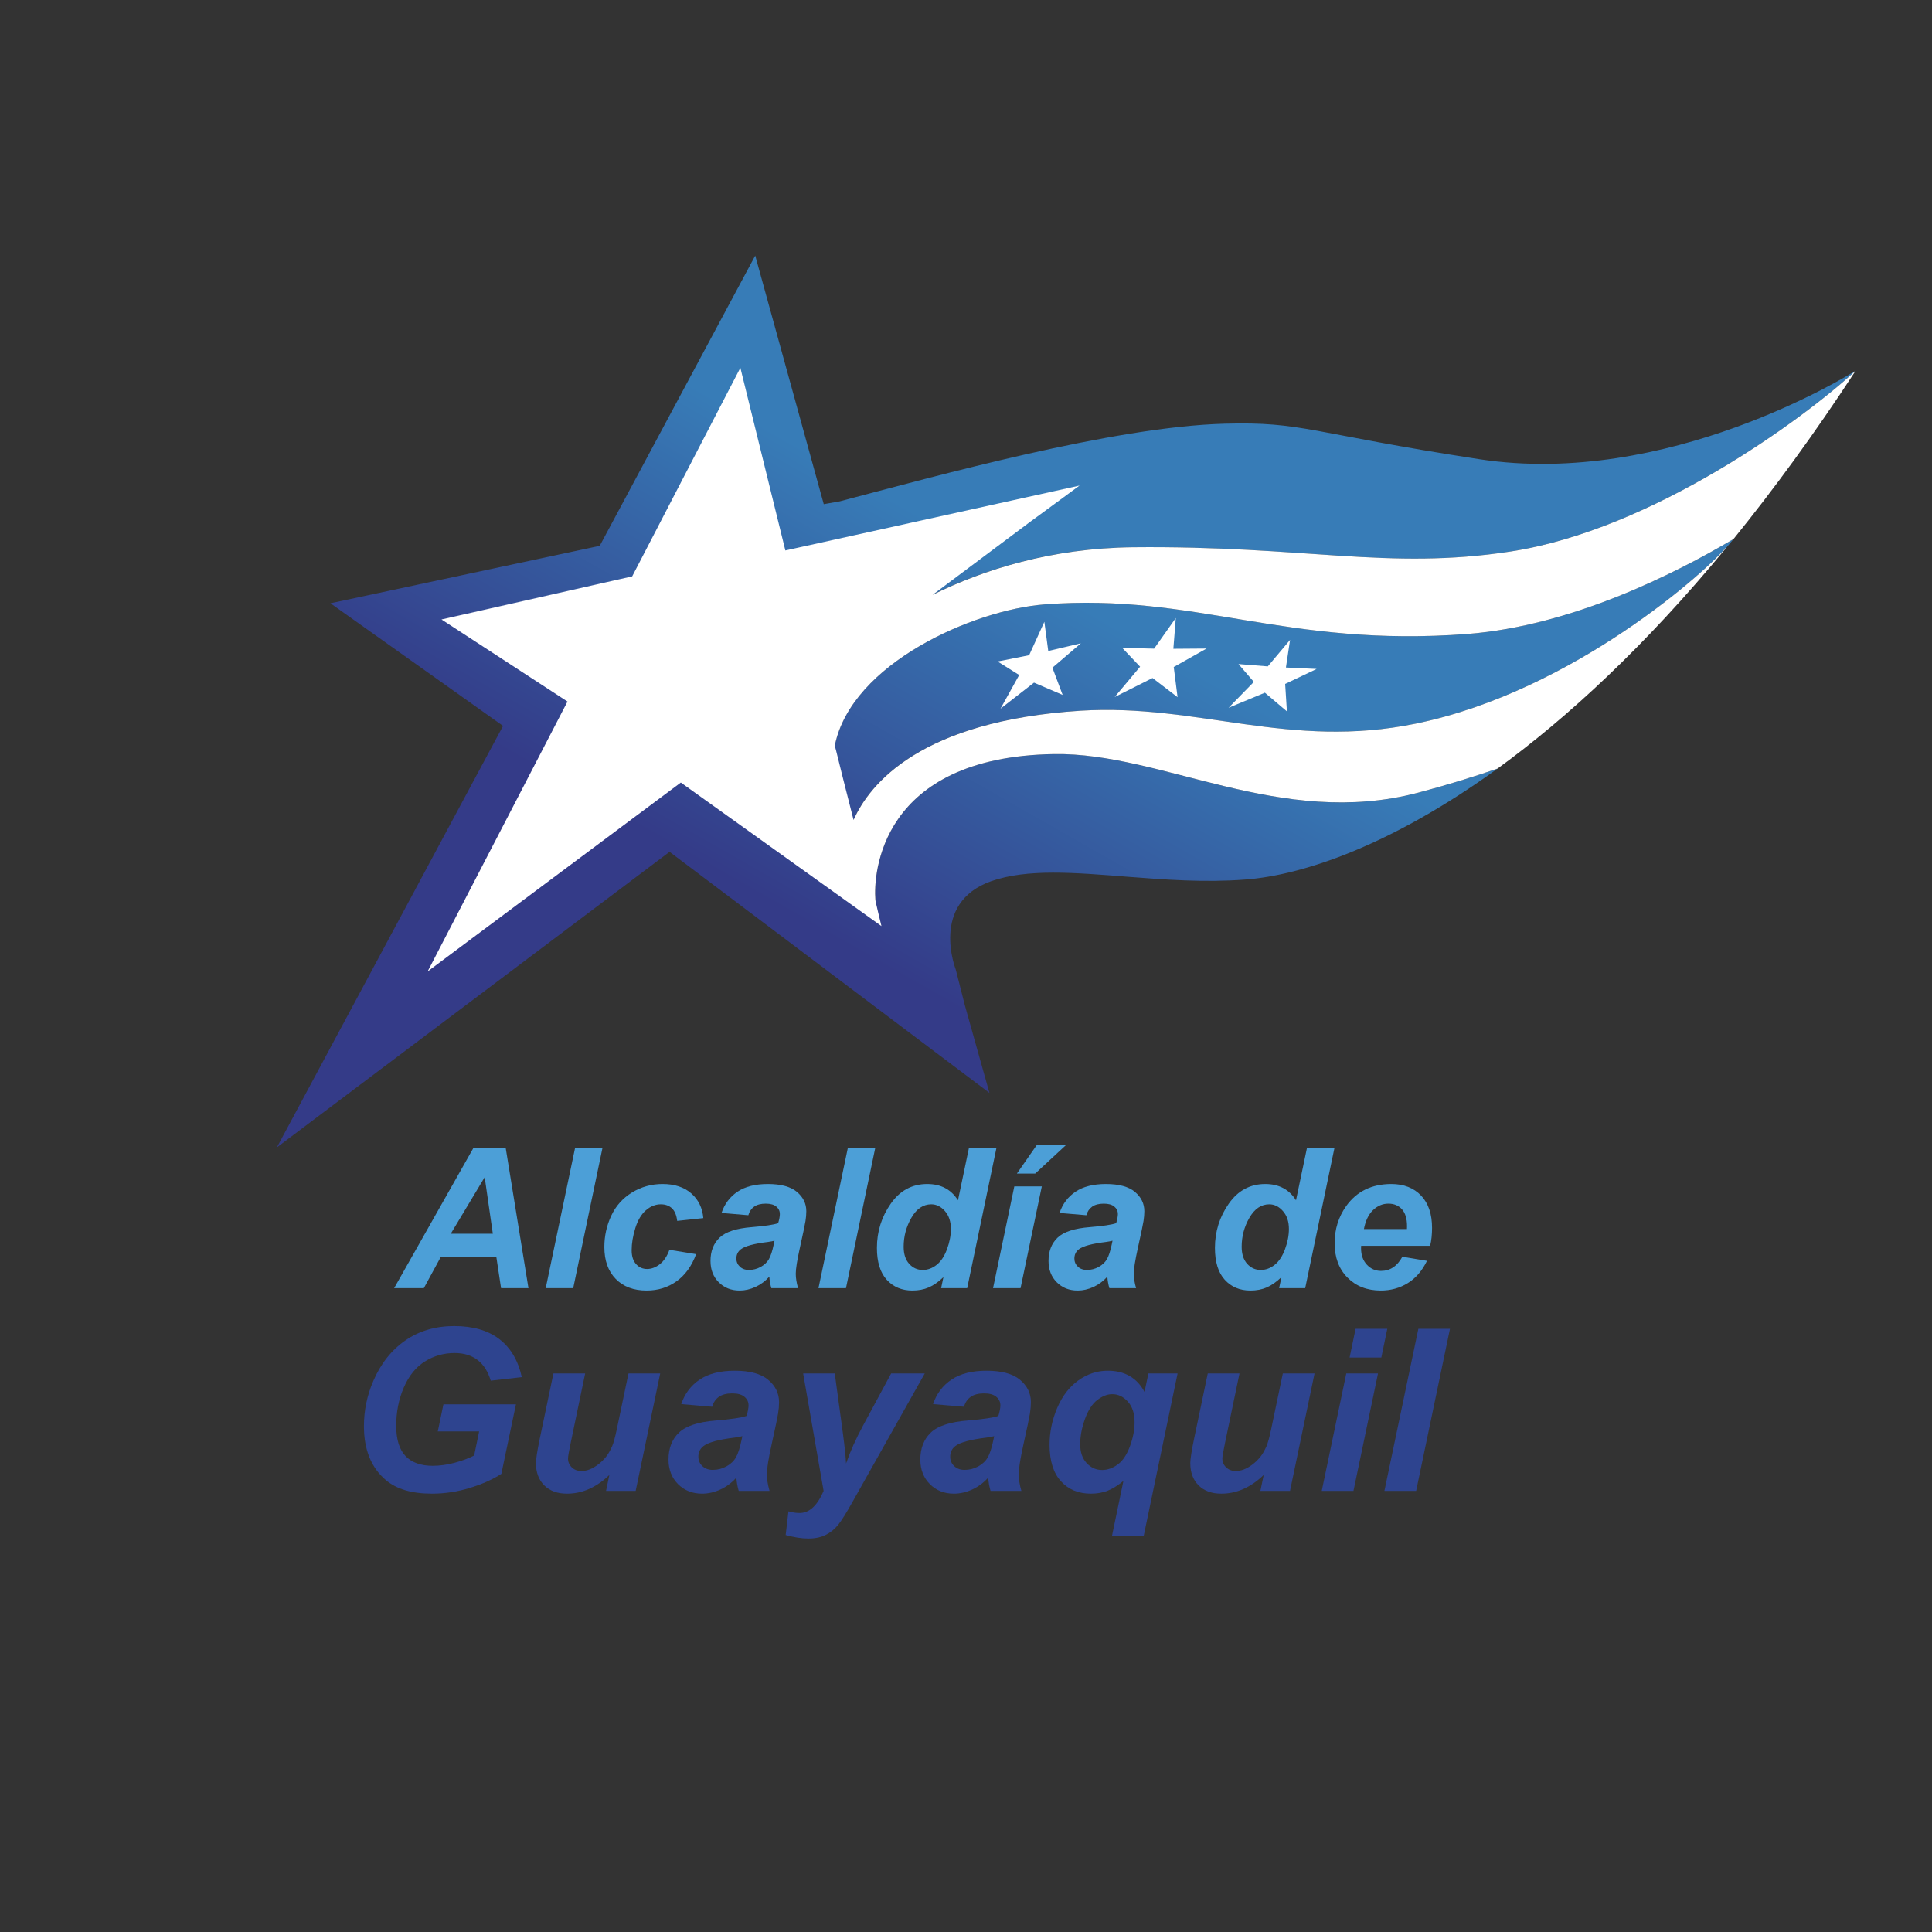 <?xml version="1.0" encoding="UTF-8" standalone="no"?><!DOCTYPE svg PUBLIC "-//W3C//DTD SVG 1.1//EN" "http://www.w3.org/Graphics/SVG/1.1/DTD/svg11.dtd"><svg width="100%" height="100%" viewBox="0 0 256 256" version="1.1" xmlns="http://www.w3.org/2000/svg" xmlns:xlink="http://www.w3.org/1999/xlink" xml:space="preserve" style="fill-rule:evenodd;clip-rule:evenodd;stroke-linejoin:round;stroke-miterlimit:1.414;"><rect x="0" y="0" width="256" height="256" fill="#333333" stroke="none"/><clipPath id="_clip1"><path d="M79.466,72.325l-35.681,7.612l22.872,16.25l-29.97,55.85l52.035,-39.164l42.383,31.943l-3.234,-11.526l-1.232,-4.831c0,0 -3.466,-8.791 4.679,-11.688c4.775,-1.693 11.101,-1.145 18.099,-0.595c4.944,0.388 10.224,0.776 15.531,0.373c7.722,-0.565 19.489,-4.566 33.496,-14.713c-3.221,1.107 -6.714,2.188 -10.525,3.198c-10.774,2.831 -20.652,0.459 -29.881,-1.914c-6.408,-1.647 -12.504,-3.295 -18.369,-3.201c-23.128,0.364 -23.95,15.971 -23.677,19.293c-5.751,-4.211 -3.887,-7.182 -3.887,-7.182c0,0 1.035,-15.969 31.118,-17.861c6.608,-0.403 12.59,0.468 18.569,1.339c8.095,1.18 16.184,2.36 25.817,0.371c20.975,-4.302 38.873,-20.494 41.205,-23.466l-0.128,0.233c0.336,-0.397 0.681,-0.814 1.016,-1.224c-7.924,4.692 -21.516,11.507 -35.227,12.579c-12.272,0.939 -21.404,-0.486 -30.035,-1.914c-8.35,-1.379 -16.233,-2.759 -26.035,-1.998c-9.775,0.736 -27.262,8.517 -28.019,20.384c-0.747,11.865 -2.77,-10.238 -2.77,-10.238c0,0 15.333,-17.452 42.5,-17.721c8.644,-0.087 15.585,0.328 21.755,0.745c10.125,0.684 18.173,1.369 28.271,-0.18c18.799,-2.87 38.82,-17.549 45.739,-23.956c0.001,-0.003 0.004,-0.007 0.005,-0.009c-0.985,0.621 -24.969,15.534 -49.848,11.736c-22.694,-3.492 -23.356,-4.989 -33.775,-4.707c-14.77,0.398 -38.271,6.948 -50.992,10.286l-2.119,0.375l-9.081,-32.937l-20.605,38.458Zm166.42,-23.211c0.021,-0.013 0.031,-0.019 0.031,-0.019c0,0 -0.02,0.006 -0.031,0.019Z"/></clipPath><g clip-path="url(#_clip1)"><path d="M11.153,137.583l94.906,-167.658l139.858,79.17l-94.905,167.657l-139.859,-79.169Z" style="fill:url(#_Linear2);fill-rule:nonzero;"/></g><path d="M135.049,89.441l-2.861,-1.791l4.178,-0.832l2.017,-4.424l0.517,3.863l4.323,-1.015l-3.773,3.23l1.355,3.609l-3.795,-1.629l-4.436,3.45l2.475,-4.461Z" style="fill:#fff;fill-rule:nonzero;"/><path d="M151.07,88.343l-2.367,-2.497l4.225,0.102l2.872,-4.06l-0.324,4.079l4.398,-0.033l-4.347,2.447l0.507,3.996l-3.317,-2.539l-5.012,2.516l3.365,-4.011Z" style="fill:#fff;fill-rule:nonzero;"/><path d="M166.142,90.356l-2.035,-2.366l3.885,0.31l2.947,-3.508l-0.547,3.657l4.072,0.19l-4.174,1.983l0.232,3.636l-2.917,-2.472l-4.808,1.994l3.345,-3.424Z" style="fill:#fff;fill-rule:nonzero;"/><path d="M138.404,80.088c19.938,-1.547 31.927,5.759 56.071,3.912c13.711,-1.071 27.304,-7.886 35.227,-12.578c5.305,-6.551 10.726,-13.935 16.18,-22.299c-6.921,6.407 -26.941,21.085 -45.74,23.956c-16.25,2.49 -27.19,-0.798 -50.026,-0.566c-10.788,0.117 -19.716,2.931 -26.545,6.305l12.813,-9.589l6.66,-4.889l-38.979,8.598l-5.962,-24.203l-14.335,27.637l-25.266,5.71l16.693,10.876l-18.532,35.766l33.553,-25.031l26.582,19.02c0,0 -0.874,-3.557 -0.806,-3.5c-0.273,-3.322 0.55,-18.93 23.677,-19.294c14.311,-0.231 29.996,9.912 48.249,5.114c3.813,-1.01 7.305,-2.09 10.526,-3.197c9.281,-6.758 19.535,-16.214 30.242,-29.19l0.128,-0.234c-2.332,2.973 -20.23,19.165 -41.204,23.469c-16.749,3.453 -28.829,-2.663 -44.387,-1.711c-21.23,1.346 -27.982,9.692 -30.121,14.479l-1.407,-5.541l-0.911,-3.671l-0.17,-0.628c2.177,-10.922 18.471,-18.017 27.79,-18.721" style="fill:#fff;fill-rule:nonzero;"/><g id="Capa1"><g><path d="M65.771,166.574l-7.375,0l-2.235,4.113l-3.935,0l10.524,-18.611l4.253,0l3.021,18.611l-3.63,0l-0.623,-4.113Zm-0.469,-3.097l-1.079,-7.491l-4.494,7.491l5.573,0Z" style="fill:#4c9fd7;fill-rule:nonzero;"/><path d="M72.31,170.687l3.897,-18.611l3.631,0l-3.885,18.611l-3.643,0Z" style="fill:#4c9fd7;fill-rule:nonzero;"/><path d="M88.699,165.609l3.542,0.572c-0.584,1.574 -1.447,2.771 -2.59,3.592c-1.142,0.821 -2.467,1.232 -3.973,1.232c-1.718,0 -3.081,-0.512 -4.088,-1.536c-1.007,-1.024 -1.511,-2.434 -1.511,-4.228c0,-1.464 0.305,-2.848 0.914,-4.151c0.61,-1.304 1.528,-2.33 2.755,-3.079c1.227,-0.749 2.573,-1.123 4.037,-1.123c1.591,0 2.861,0.414 3.809,1.244c0.948,0.829 1.481,1.921 1.599,3.275l-3.465,0.368c-0.085,-0.753 -0.316,-1.307 -0.692,-1.663c-0.377,-0.355 -0.87,-0.533 -1.479,-0.533c-0.703,0 -1.359,0.262 -1.968,0.787c-0.61,0.525 -1.077,1.31 -1.403,2.355c-0.326,1.045 -0.489,2.025 -0.489,2.939c0,0.796 0.195,1.409 0.584,1.841c0.39,0.432 0.876,0.647 1.46,0.647c0.584,0 1.147,-0.211 1.689,-0.634c0.541,-0.424 0.965,-1.058 1.269,-1.905Z" style="fill:#4c9fd7;fill-rule:nonzero;"/><path d="M99.16,161.026l-3.555,-0.304c0.407,-1.202 1.116,-2.142 2.127,-2.819c1.011,-0.677 2.351,-1.015 4.018,-1.015c1.735,0 3.017,0.349 3.847,1.047c0.829,0.698 1.244,1.551 1.244,2.558c0,0.406 -0.036,0.838 -0.108,1.295c-0.072,0.457 -0.324,1.659 -0.755,3.606c-0.356,1.608 -0.534,2.733 -0.534,3.377c0,0.575 0.102,1.214 0.305,1.916l-3.542,0c-0.144,-0.49 -0.233,-0.998 -0.267,-1.523c-0.533,0.593 -1.146,1.047 -1.84,1.365c-0.694,0.317 -1.393,0.476 -2.095,0.476c-1.117,0 -2.04,-0.366 -2.768,-1.098c-0.728,-0.732 -1.091,-1.674 -1.091,-2.825c0,-1.286 0.399,-2.315 1.199,-3.085c0.8,-0.77 2.228,-1.236 4.285,-1.396c1.735,-0.144 2.894,-0.318 3.478,-0.521c0.153,-0.508 0.229,-0.914 0.229,-1.219c0,-0.389 -0.157,-0.715 -0.47,-0.977c-0.313,-0.263 -0.778,-0.394 -1.396,-0.394c-0.652,0 -1.166,0.134 -1.543,0.4c-0.376,0.267 -0.632,0.645 -0.768,1.136Zm3.466,3.377c-0.22,0.06 -0.512,0.115 -0.876,0.165c-1.828,0.22 -3.021,0.542 -3.58,0.965c-0.398,0.305 -0.597,0.715 -0.597,1.232c0,0.423 0.153,0.78 0.457,1.072c0.305,0.292 0.707,0.438 1.206,0.438c0.55,0 1.069,-0.133 1.556,-0.4c0.486,-0.266 0.85,-0.609 1.091,-1.028c0.242,-0.419 0.455,-1.073 0.641,-1.961l0.102,-0.483Z" style="fill:#4c9fd7;fill-rule:nonzero;"/><path d="M108.453,170.687l3.898,-18.611l3.63,0l-3.884,18.611l-3.644,0Z" style="fill:#4c9fd7;fill-rule:nonzero;"/><path d="M128.156,170.687l-3.453,0l0.305,-1.459c-0.66,0.634 -1.31,1.089 -1.949,1.364c-0.639,0.275 -1.36,0.413 -2.164,0.413c-1.397,0 -2.529,-0.476 -3.396,-1.428c-0.868,-0.952 -1.302,-2.36 -1.302,-4.222c0,-2.158 0.61,-4.109 1.828,-5.852c1.219,-1.744 2.831,-2.615 4.837,-2.615c1.811,0 3.17,0.719 4.075,2.158l1.46,-6.97l3.644,0l-3.885,18.611Zm-8.417,-5.484c0,0.965 0.244,1.718 0.73,2.26c0.487,0.542 1.086,0.812 1.797,0.812c0.66,0 1.276,-0.226 1.847,-0.679c0.571,-0.453 1.028,-1.145 1.371,-2.075c0.343,-0.931 0.514,-1.824 0.514,-2.679c0,-0.974 -0.262,-1.761 -0.787,-2.362c-0.525,-0.6 -1.13,-0.901 -1.815,-0.901c-1.067,0 -1.943,0.593 -2.628,1.777c-0.686,1.185 -1.029,2.468 -1.029,3.847Z" style="fill:#4c9fd7;fill-rule:nonzero;"/><path d="M134.402,157.205l3.644,0l-2.818,13.482l-3.644,0l2.818,-13.482Zm2.996,-5.51l3.885,0l-4.113,3.809l-2.425,0l2.653,-3.809Z" style="fill:#4c9fd7;fill-rule:nonzero;"/><path d="M143.949,161.026l-3.554,-0.304c0.406,-1.202 1.115,-2.142 2.126,-2.819c1.011,-0.677 2.351,-1.015 4.018,-1.015c1.735,0 3.017,0.349 3.847,1.047c0.829,0.698 1.244,1.551 1.244,2.558c0,0.406 -0.036,0.838 -0.108,1.295c-0.072,0.457 -0.324,1.659 -0.755,3.606c-0.356,1.608 -0.534,2.733 -0.534,3.377c0,0.575 0.102,1.214 0.305,1.916l-3.542,0c-0.144,-0.49 -0.233,-0.998 -0.267,-1.523c-0.533,0.593 -1.146,1.047 -1.84,1.365c-0.694,0.317 -1.393,0.476 -2.095,0.476c-1.117,0 -2.04,-0.366 -2.768,-1.098c-0.728,-0.732 -1.091,-1.674 -1.091,-2.825c0,-1.286 0.399,-2.315 1.199,-3.085c0.8,-0.77 2.228,-1.236 4.285,-1.396c1.735,-0.144 2.894,-0.318 3.478,-0.521c0.153,-0.508 0.229,-0.914 0.229,-1.219c0,-0.389 -0.157,-0.715 -0.47,-0.977c-0.313,-0.263 -0.778,-0.394 -1.396,-0.394c-0.652,0 -1.166,0.134 -1.543,0.4c-0.376,0.267 -0.632,0.645 -0.768,1.136Zm3.466,3.377c-0.22,0.06 -0.512,0.115 -0.876,0.165c-1.828,0.22 -3.021,0.542 -3.58,0.965c-0.398,0.305 -0.597,0.715 -0.597,1.232c0,0.423 0.153,0.78 0.457,1.072c0.305,0.292 0.707,0.438 1.206,0.438c0.551,0 1.069,-0.133 1.556,-0.4c0.486,-0.266 0.85,-0.609 1.091,-1.028c0.242,-0.419 0.455,-1.073 0.641,-1.961l0.102,-0.483Z" style="fill:#4c9fd7;fill-rule:nonzero;"/><path d="M172.945,170.687l-3.453,0l0.305,-1.459c-0.66,0.634 -1.31,1.089 -1.949,1.364c-0.639,0.275 -1.36,0.413 -2.164,0.413c-1.397,0 -2.529,-0.476 -3.396,-1.428c-0.868,-0.952 -1.302,-2.36 -1.302,-4.222c0,-2.158 0.61,-4.109 1.828,-5.852c1.219,-1.744 2.832,-2.615 4.837,-2.615c1.812,0 3.17,0.719 4.076,2.158l1.46,-6.97l3.643,0l-3.885,18.611Zm-8.417,-5.484c0,0.965 0.244,1.718 0.73,2.26c0.487,0.542 1.086,0.812 1.797,0.812c0.66,0 1.276,-0.226 1.847,-0.679c0.571,-0.453 1.028,-1.145 1.371,-2.075c0.343,-0.931 0.514,-1.824 0.514,-2.679c0,-0.974 -0.262,-1.761 -0.787,-2.362c-0.525,-0.6 -1.13,-0.901 -1.815,-0.901c-1.067,0 -1.943,0.593 -2.628,1.777c-0.686,1.185 -1.029,2.468 -1.029,3.847Z" style="fill:#4c9fd7;fill-rule:nonzero;"/><path d="M189.5,165.076l-9.141,0c-0.008,0.144 -0.012,0.254 -0.012,0.33c0,0.897 0.256,1.621 0.768,2.171c0.512,0.55 1.136,0.825 1.872,0.825c1.211,0 2.154,-0.626 2.831,-1.879l3.263,0.546c-0.635,1.312 -1.483,2.296 -2.545,2.952c-1.063,0.656 -2.254,0.984 -3.574,0.984c-1.811,0 -3.284,-0.574 -4.418,-1.72c-1.134,-1.147 -1.701,-2.664 -1.701,-4.552c0,-1.845 0.512,-3.487 1.536,-4.925c1.396,-1.947 3.39,-2.92 5.979,-2.92c1.651,0 2.963,0.51 3.936,1.529c0.973,1.02 1.46,2.449 1.46,4.285c0,0.88 -0.085,1.672 -0.254,2.374Zm-3.072,-2.222c0.008,-0.16 0.012,-0.283 0.012,-0.368c0,-0.998 -0.224,-1.747 -0.672,-2.247c-0.449,-0.499 -1.05,-0.749 -1.803,-0.749c-0.753,0 -1.428,0.284 -2.025,0.851c-0.597,0.567 -1.001,1.405 -1.212,2.513l5.7,0Z" style="fill:#4c9fd7;fill-rule:nonzero;"/></g><g><path d="M58.756,186.081l9.609,0l-1.933,9.214c-1.133,0.732 -2.522,1.352 -4.168,1.86c-1.645,0.508 -3.323,0.762 -5.032,0.762c-2.656,0 -4.692,-0.601 -6.108,-1.802c-1.934,-1.64 -2.9,-4.018 -2.9,-7.134c0,-2.089 0.415,-4.091 1.245,-6.005c0.996,-2.305 2.412,-4.092 4.248,-5.362c1.836,-1.269 3.994,-1.904 6.474,-1.904c2.481,0 4.471,0.576 5.97,1.728c1.499,1.153 2.492,2.833 2.981,5.04l-4.117,0.468c-0.361,-1.211 -0.944,-2.124 -1.75,-2.739c-0.806,-0.615 -1.819,-0.923 -3.04,-0.923c-1.425,0 -2.734,0.371 -3.925,1.113c-1.192,0.743 -2.124,1.89 -2.798,3.443c-0.674,1.553 -1.011,3.247 -1.011,5.083c0,1.806 0.41,3.142 1.23,4.006c0.821,0.864 2.022,1.297 3.604,1.297c0.947,0 1.919,-0.135 2.915,-0.403c0.996,-0.269 1.855,-0.589 2.578,-0.96l0.659,-3.193l-5.478,0l0.747,-3.589Z" style="fill:#2e448f;fill-rule:nonzero;"/><path d="M73.331,181.994l4.204,0l-1.919,9.214c-0.234,1.104 -0.351,1.792 -0.351,2.065c0,0.45 0.166,0.835 0.498,1.158c0.332,0.322 0.757,0.483 1.274,0.483c0.371,0 0.737,-0.071 1.099,-0.212c0.361,-0.142 0.732,-0.357 1.113,-0.645c0.381,-0.288 0.723,-0.618 1.025,-0.989c0.303,-0.371 0.586,-0.859 0.85,-1.464c0.186,-0.45 0.386,-1.182 0.601,-2.198l1.552,-7.412l4.204,0l-3.252,15.557l-3.925,0l0.439,-2.11c-1.719,1.651 -3.589,2.476 -5.61,2.476c-1.279,0 -2.285,-0.366 -3.018,-1.099c-0.732,-0.732 -1.098,-1.714 -1.098,-2.944c0,-0.537 0.166,-1.606 0.498,-3.208l1.816,-8.672Z" style="fill:#2e448f;fill-rule:nonzero;"/><path d="M94.366,186.403l-4.101,-0.351c0.468,-1.387 1.286,-2.471 2.453,-3.252c1.167,-0.781 2.713,-1.172 4.636,-1.172c2.002,0 3.482,0.403 4.439,1.208c0.957,0.806 1.436,1.79 1.436,2.952c0,0.469 -0.042,0.967 -0.125,1.494c-0.083,0.528 -0.374,1.914 -0.872,4.16c-0.41,1.856 -0.615,3.155 -0.615,3.897c0,0.664 0.117,1.401 0.352,2.212l-4.087,0c-0.166,-0.567 -0.269,-1.153 -0.308,-1.758c-0.615,0.684 -1.323,1.208 -2.124,1.575c-0.801,0.366 -1.606,0.549 -2.417,0.549c-1.289,0 -2.353,-0.422 -3.193,-1.267c-0.84,-0.845 -1.26,-1.931 -1.26,-3.259c0,-1.485 0.462,-2.671 1.384,-3.56c0.923,-0.889 2.571,-1.426 4.944,-1.611c2.002,-0.166 3.34,-0.366 4.014,-0.601c0.176,-0.586 0.264,-1.055 0.264,-1.406c0,-0.449 -0.181,-0.825 -0.542,-1.128c-0.362,-0.303 -0.899,-0.454 -1.612,-0.454c-0.752,0 -1.345,0.154 -1.78,0.461c-0.434,0.308 -0.73,0.745 -0.886,1.311Zm3.999,3.897c-0.254,0.068 -0.591,0.132 -1.011,0.19c-2.109,0.254 -3.486,0.625 -4.13,1.114c-0.459,0.351 -0.689,0.825 -0.689,1.42c0,0.489 0.176,0.901 0.527,1.238c0.352,0.337 0.816,0.506 1.392,0.506c0.635,0 1.233,-0.154 1.795,-0.462c0.561,-0.307 0.981,-0.703 1.259,-1.186c0.279,-0.484 0.525,-1.238 0.74,-2.264l0.117,-0.556Z" style="fill:#2e448f;fill-rule:nonzero;"/><path d="M106.422,181.994l4.189,0l1.055,7.749c0.264,1.992 0.41,3.389 0.439,4.19c0.547,-1.592 1.299,-3.272 2.256,-5.039l3.721,-6.9l4.453,0l-9.609,17.08c-0.791,1.416 -1.414,2.407 -1.868,2.974c-0.454,0.566 -1.001,1.011 -1.641,1.333c-0.639,0.322 -1.408,0.483 -2.307,0.483c-0.888,0 -1.889,-0.156 -3.003,-0.468l0.367,-3.135c0.507,0.146 1.001,0.219 1.479,0.219c1.289,0 2.349,-0.976 3.179,-2.929l-2.71,-15.557Z" style="fill:#2e448f;fill-rule:nonzero;"/><path d="M127.735,186.403l-4.101,-0.351c0.469,-1.387 1.286,-2.471 2.453,-3.252c1.167,-0.781 2.713,-1.172 4.637,-1.172c2.002,0 3.481,0.403 4.438,1.208c0.957,0.806 1.436,1.79 1.436,2.952c0,0.469 -0.042,0.967 -0.125,1.494c-0.083,0.528 -0.373,1.914 -0.871,4.16c-0.411,1.856 -0.616,3.155 -0.616,3.897c0,0.664 0.118,1.401 0.352,2.212l-4.087,0c-0.166,-0.567 -0.269,-1.153 -0.308,-1.758c-0.615,0.684 -1.323,1.208 -2.124,1.575c-0.8,0.366 -1.606,0.549 -2.417,0.549c-1.289,0 -2.353,-0.422 -3.193,-1.267c-0.84,-0.845 -1.26,-1.931 -1.26,-3.259c0,-1.485 0.462,-2.671 1.384,-3.56c0.923,-0.889 2.571,-1.426 4.944,-1.611c2.002,-0.166 3.34,-0.366 4.014,-0.601c0.176,-0.586 0.264,-1.055 0.264,-1.406c0,-0.449 -0.181,-0.825 -0.542,-1.128c-0.362,-0.303 -0.899,-0.454 -1.612,-0.454c-0.752,0 -1.345,0.154 -1.779,0.461c-0.435,0.308 -0.73,0.745 -0.887,1.311Zm3.999,3.897c-0.254,0.068 -0.59,0.132 -1.01,0.19c-2.11,0.254 -3.487,0.625 -4.131,1.114c-0.459,0.351 -0.689,0.825 -0.689,1.42c0,0.489 0.176,0.901 0.528,1.238c0.351,0.337 0.815,0.506 1.391,0.506c0.635,0 1.233,-0.154 1.795,-0.462c0.561,-0.307 0.981,-0.703 1.259,-1.186c0.279,-0.484 0.525,-1.238 0.74,-2.264l0.117,-0.556Z" style="fill:#2e448f;fill-rule:nonzero;"/><path d="M152.169,181.994l3.867,0l-4.482,21.489l-4.204,0l1.508,-7.251c-0.742,0.606 -1.44,1.038 -2.094,1.297c-0.655,0.259 -1.397,0.388 -2.227,0.388c-1.65,0 -2.974,-0.552 -3.97,-1.655c-0.996,-1.104 -1.494,-2.71 -1.494,-4.82c0,-1.67 0.337,-3.296 1.011,-4.878c0.674,-1.582 1.609,-2.8 2.805,-3.654c1.196,-0.855 2.493,-1.282 3.889,-1.282c2.246,0 3.872,0.937 4.878,2.812l0.513,-2.446Zm-9.038,9.375c0,1.045 0.283,1.875 0.849,2.49c0.567,0.616 1.25,0.923 2.051,0.923c0.713,0 1.402,-0.241 2.066,-0.725c0.664,-0.483 1.203,-1.282 1.618,-2.395c0.415,-1.113 0.623,-2.183 0.623,-3.208c0,-1.162 -0.298,-2.073 -0.894,-2.732c-0.595,-0.659 -1.284,-0.989 -2.065,-0.989c-0.645,0 -1.301,0.254 -1.97,0.762c-0.669,0.508 -1.216,1.345 -1.641,2.512c-0.425,1.167 -0.637,2.288 -0.637,3.362Z" style="fill:#2e448f;fill-rule:nonzero;"/><path d="M160.035,181.994l4.204,0l-1.919,9.214c-0.234,1.104 -0.351,1.792 -0.351,2.065c0,0.45 0.166,0.835 0.498,1.158c0.332,0.322 0.757,0.483 1.274,0.483c0.371,0 0.738,-0.071 1.099,-0.212c0.361,-0.142 0.732,-0.357 1.113,-0.645c0.381,-0.288 0.723,-0.618 1.026,-0.989c0.302,-0.371 0.585,-0.859 0.849,-1.464c0.186,-0.45 0.386,-1.182 0.601,-2.198l1.552,-7.412l4.205,0l-3.252,15.557l-3.926,0l0.439,-2.11c-1.718,1.651 -3.589,2.476 -5.61,2.476c-1.279,0 -2.285,-0.366 -3.018,-1.099c-0.732,-0.732 -1.098,-1.714 -1.098,-2.944c0,-0.537 0.166,-1.606 0.498,-3.208l1.816,-8.672Z" style="fill:#2e448f;fill-rule:nonzero;"/><path d="M179.62,176.076l4.204,0l-0.791,3.809l-4.204,0l0.791,-3.809Zm-1.23,5.918l4.204,0l-3.252,15.557l-4.204,0l3.252,-15.557Z" style="fill:#2e448f;fill-rule:nonzero;"/><path d="M183.443,197.551l4.497,-21.475l4.19,0l-4.483,21.475l-4.204,0Z" style="fill:#2e448f;fill-rule:nonzero;"/></g></g><defs><linearGradient id="_Linear2" x1="0" y1="0" x2="1" y2="0" gradientUnits="userSpaceOnUse" gradientTransform="matrix(26.782,-47.313,47.313,26.782,110.883,124.523)"><stop offset="0" style="stop-color:#343b88;stop-opacity:1"/><stop offset="1" style="stop-color:#377cb7;stop-opacity:1"/></linearGradient></defs></svg>